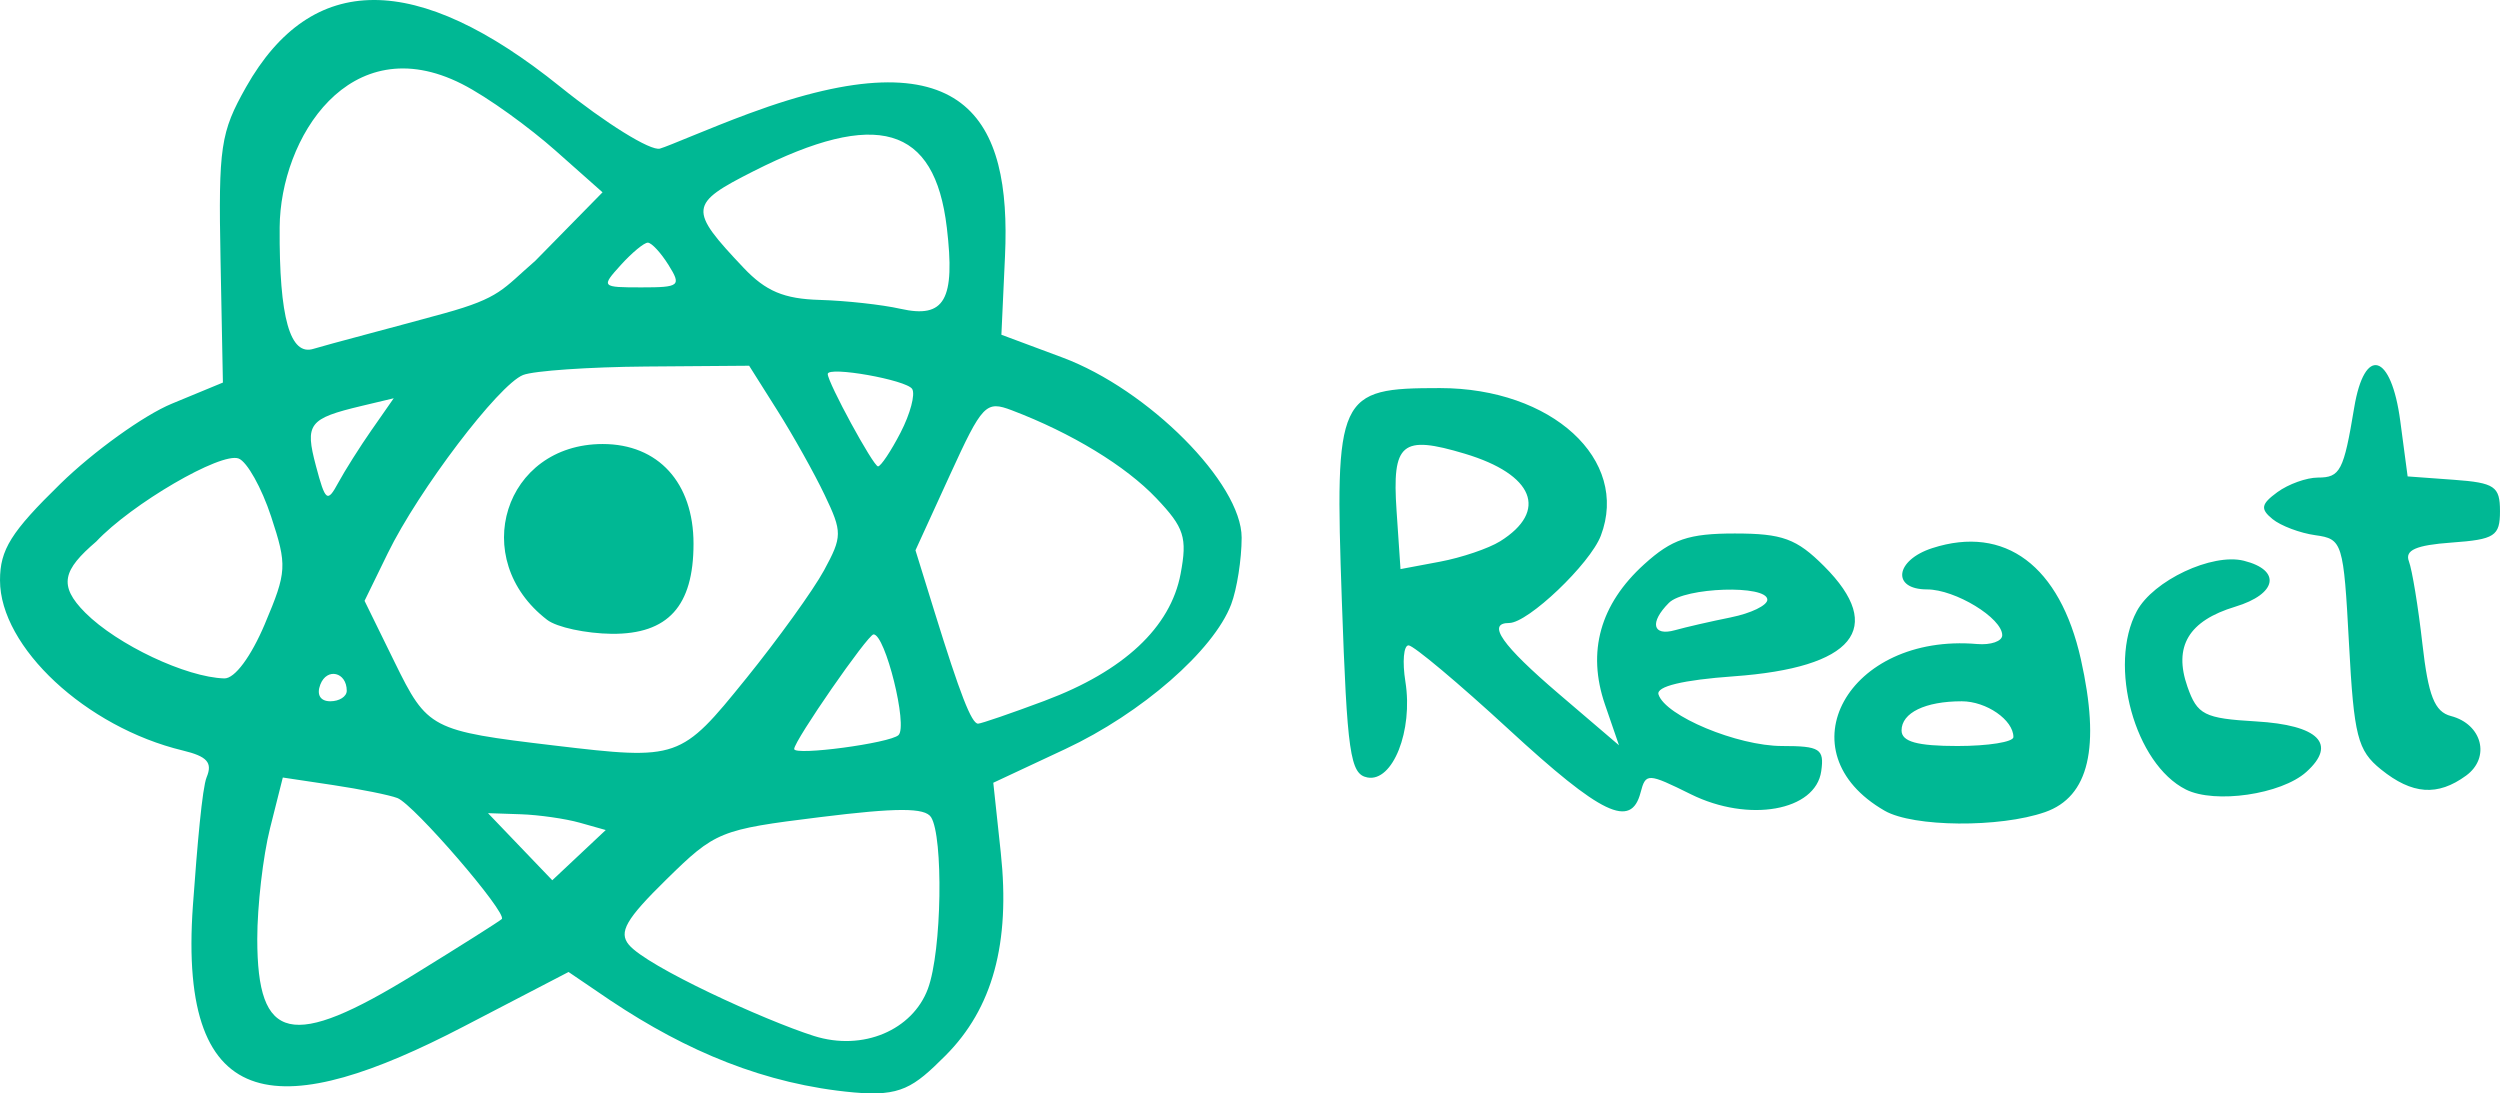 <?xml version="1.0" ?><svg height="56.522mm" viewBox="0 0 129.228 56.522" width="129.228mm" xmlns="http://www.w3.org/2000/svg">
    <path d="m 165.253,99.071 -2.202,-1.496 -5.449,2.833 c -9.19,4.779 -14.771,4.91 -13.967,-6.288 0.222,-3.089 0.482,-6.068 0.708,-6.611 0.315,-0.759 0.029,-1.079 -1.233,-1.383 -5.003,-1.204 -9.448,-5.343 -9.448,-8.797 0,-1.588 0.57,-2.498 3.123,-4.991 1.718,-1.677 4.31,-3.54 5.761,-4.14 l 2.638,-1.091 -0.123,-6.362 c -0.113,-5.843 0,-6.57 1.322,-8.915 3.391,-5.99 8.803,-5.998 16.227,-0.023 2.364,1.903 4.689,3.345 5.166,3.206 0.477,-0.139 2.506,-1.036 4.582,-1.806 11.251,-4.176 13.58,0.252 13.254,7.36 l -0.187,4.068 3.154,1.176 c 4.448,1.659 9.265,6.5 9.265,9.311 0,1.113 -0.244,2.667 -0.543,3.453 -0.905,2.381 -4.634,5.633 -8.571,7.475 l -3.724,1.743 0.387,3.613 c 0.501,4.68 -0.419,8.052 -2.866,10.498 -1.648,1.648 -2.314,2.114 -4.719,1.898 -4.607,-0.413 -8.67,-2.141 -12.556,-4.733 z m 16.371,-0.621 c 0.735,-1.97 0.801,-7.888 0.165,-8.878 -0.319,-0.495 -1.759,-0.495 -5.749,0 -5.177,0.642 -5.396,0.731 -7.934,3.222 -2.088,2.049 -2.476,2.724 -1.938,3.372 0.94,1.133 7.015,3.905 9.561,4.714 2.549,0.81 5.104,-0.312 5.895,-2.43 z m -26.542,-0.754 c 2.37,-1.46 4.403,-2.746 4.517,-2.857 0.309,-0.303 -4.541,-5.927 -5.394,-6.255 -0.405,-0.156 -1.904,-0.458 -3.33,-0.672 l -2.594,-0.389 -0.66,2.622 c -0.363,1.442 -0.66,4.016 -0.66,5.72 0,5.352 1.76,5.749 8.122,1.831 z m 8.546,-7.838 c -0.74,-0.208 -2.109,-0.404 -3.043,-0.436 l -1.698,-0.057 1.661,1.734 1.662,1.734 1.382,-1.298 1.382,-1.298 z m 8.586,-7.432 c 1.671,-2.067 3.49,-4.593 4.044,-5.613 0.946,-1.744 0.948,-1.977 0.035,-3.889 -0.533,-1.119 -1.631,-3.081 -2.439,-4.36 l -1.468,-2.327 -5.341,0.041 c -2.938,0.023 -5.793,0.22 -6.345,0.438 -1.262,0.5 -5.402,5.954 -6.992,9.211 l -1.202,2.463 1.55,3.16 c 1.702,3.471 1.869,3.558 8.274,4.32 6.4,0.761 6.519,0.72 9.883,-3.444 z m -10.27,-3.054 c -4.091,-3.141 -2.211,-9.088 2.873,-9.088 2.87,0 4.694,2.002 4.694,5.153 0,3.227 -1.317,4.68 -4.225,4.658 -1.333,-0.017 -2.837,-0.335 -3.342,-0.723 z m 18.163,5.957 c 0.495,-0.464 -0.686,-5.224 -1.292,-5.205 -0.302,0.017 -4.101,5.498 -4.101,5.925 0,0.361 4.944,-0.299 5.393,-0.719 z m 7.567,-1.778 c 4.075,-1.525 6.495,-3.787 7.015,-6.557 0.353,-1.88 0.191,-2.388 -1.256,-3.91 -1.586,-1.67 -4.379,-3.369 -7.464,-4.542 -1.349,-0.513 -1.523,-0.33 -3.206,3.346 l -1.779,3.889 0.985,3.18 c 1.319,4.257 1.912,5.782 2.25,5.782 0.155,0 1.71,-0.534 3.455,-1.187 z m -36.088,-0.513 c 0,-0.969 -1.026,-1.209 -1.367,-0.32 -0.202,0.525 0,0.864 0.518,0.864 0.467,0 0.849,-0.245 0.849,-0.544 z m -4.229,-3.464 c 1.135,-2.686 1.153,-3.009 0.319,-5.544 -0.488,-1.481 -1.242,-2.829 -1.677,-2.996 -0.915,-0.351 -5.539,2.349 -7.364,4.292 -1.708,1.463 -1.985,2.259 -0.563,3.681 1.657,1.657 5.215,3.337 7.184,3.393 0.538,0.017 1.379,-1.117 2.102,-2.826 z m 5.531,-10.039 1.126,-1.616 -1.648,0.393 c -2.751,0.656 -2.953,0.921 -2.371,3.111 0.487,1.831 0.588,1.907 1.15,0.867 0.339,-0.627 1.123,-1.867 1.742,-2.756 z m 27.328,0.153 c 0.498,-0.963 0.767,-1.975 0.598,-2.249 -0.29,-0.47 -4.365,-1.193 -4.365,-0.775 0,0.444 2.357,4.776 2.599,4.776 0.144,0 0.67,-0.788 1.168,-1.752 z m -23.576,-6.163 c 2.899,-0.804 2.987,-1.233 4.69,-2.71 l 3.478,-3.542 -2.419,-2.146 c -1.33,-1.18 -3.498,-2.772 -4.857,-3.458 -5.801,-2.93 -9.383,2.809 -9.414,7.411 -0.031,4.703 0.545,6.665 1.75,6.283 0.562,-0.179 4.693,-1.262 6.772,-1.838 z m 25.963,-4.438 c -0.624,-5.262 -3.611,-6.133 -9.983,-2.909 -3.355,1.697 -3.383,1.972 -0.52,4.998 1.145,1.209 2.087,1.607 3.939,1.659 1.339,0.038 3.215,0.244 4.169,0.459 2.287,0.515 2.84,-0.455 2.396,-4.206 z m -14.383,1.944 c -0.397,-0.636 -0.879,-1.156 -1.072,-1.156 -0.193,0 -0.82,0.52 -1.396,1.156 -1.028,1.136 -1.01,1.156 1.072,1.156 1.974,0 2.069,-0.079 1.396,-1.156 z m 62.869,28.212 c -5.305,-3.042 -1.901,-9.194 4.77,-8.621 0.716,0.061 1.301,-0.144 1.301,-0.455 0,-0.887 -2.43,-2.368 -3.887,-2.368 -1.847,0 -1.654,-1.513 0.273,-2.135 3.756,-1.212 6.597,0.913 7.678,5.742 1.021,4.563 0.424,7.111 -1.854,7.906 -2.337,0.815 -6.805,0.777 -8.281,-0.069 z m 6.649,-3.811 c 0,-0.884 -1.395,-1.85 -2.67,-1.85 -1.887,0 -3.112,0.593 -3.112,1.507 0,0.581 0.805,0.805 2.891,0.805 1.59,0 2.891,-0.208 2.891,-0.463 z m -26.094,-0.405 c -2.59,-2.385 -4.917,-4.336 -5.172,-4.336 -0.254,0 -0.328,0.846 -0.163,1.879 0.404,2.532 -0.655,5.201 -1.964,4.95 -0.893,-0.171 -1.046,-1.23 -1.322,-9.149 -0.37,-10.653 -0.22,-10.979 5.067,-10.979 5.786,0 9.817,3.695 8.321,7.629 -0.554,1.457 -3.762,4.513 -4.737,4.513 -1.184,0 -0.38,1.148 2.571,3.669 l 3.105,2.653 -0.724,-2.105 c -0.939,-2.732 -0.253,-5.186 2.028,-7.253 1.428,-1.294 2.299,-1.59 4.681,-1.59 2.464,0 3.194,0.267 4.617,1.69 3.208,3.208 1.532,5.249 -4.677,5.693 -2.622,0.188 -4.012,0.523 -3.883,0.936 0.345,1.107 4.079,2.665 6.388,2.666 1.959,6.6e-4 2.188,0.147 2.024,1.302 -0.292,2.057 -3.751,2.67 -6.735,1.194 -2.237,-1.107 -2.337,-1.11 -2.604,-0.089 -0.492,1.883 -2.014,1.153 -6.822,-3.274 z m 11.495,-5.785 c 1.034,-0.208 1.879,-0.618 1.879,-0.91 0,-0.784 -4.279,-0.648 -5.088,0.162 -1.012,1.012 -0.848,1.74 0.318,1.412 0.557,-0.157 1.858,-0.455 2.891,-0.663 z m -11.938,-3.927 c 2.512,-1.569 1.753,-3.459 -1.819,-4.53 -3.271,-0.98 -3.767,-0.566 -3.53,2.946 l 0.204,3.018 2.035,-0.382 c 1.119,-0.21 2.519,-0.684 3.11,-1.053 z m 35.453,12.828 c -2.637,-1.321 -4.04,-6.415 -2.539,-9.219 0.849,-1.585 3.894,-3.018 5.538,-2.606 1.949,0.489 1.718,1.719 -0.447,2.374 -2.412,0.729 -3.203,2.052 -2.473,4.136 0.509,1.455 0.871,1.638 3.54,1.794 3.242,0.189 4.216,1.167 2.603,2.615 -1.292,1.159 -4.722,1.659 -6.223,0.906 z m 10.084,-1.039 c -1.211,-0.979 -1.398,-1.711 -1.654,-6.505 -0.28,-5.231 -0.335,-5.408 -1.735,-5.601 -0.795,-0.11 -1.794,-0.487 -2.221,-0.837 -0.637,-0.523 -0.591,-0.771 0.255,-1.39 0.567,-0.414 1.509,-0.753 2.094,-0.753 1.155,0 1.333,-0.343 1.876,-3.614 0.536,-3.227 1.916,-2.826 2.382,0.693 l 0.38,2.861 2.387,0.174 c 2.114,0.154 2.387,0.34 2.387,1.62 0,1.292 -0.267,1.465 -2.506,1.626 -1.839,0.133 -2.425,0.391 -2.201,0.973 0.165,0.436 0.48,2.349 0.695,4.251 0.306,2.7 0.629,3.521 1.476,3.742 1.618,0.423 2.058,2.148 0.785,3.079 -1.474,1.078 -2.79,0.982 -4.401,-0.32 z" fill="#00B894" transform="translate(-133.662,-47.332)"/>
</svg>